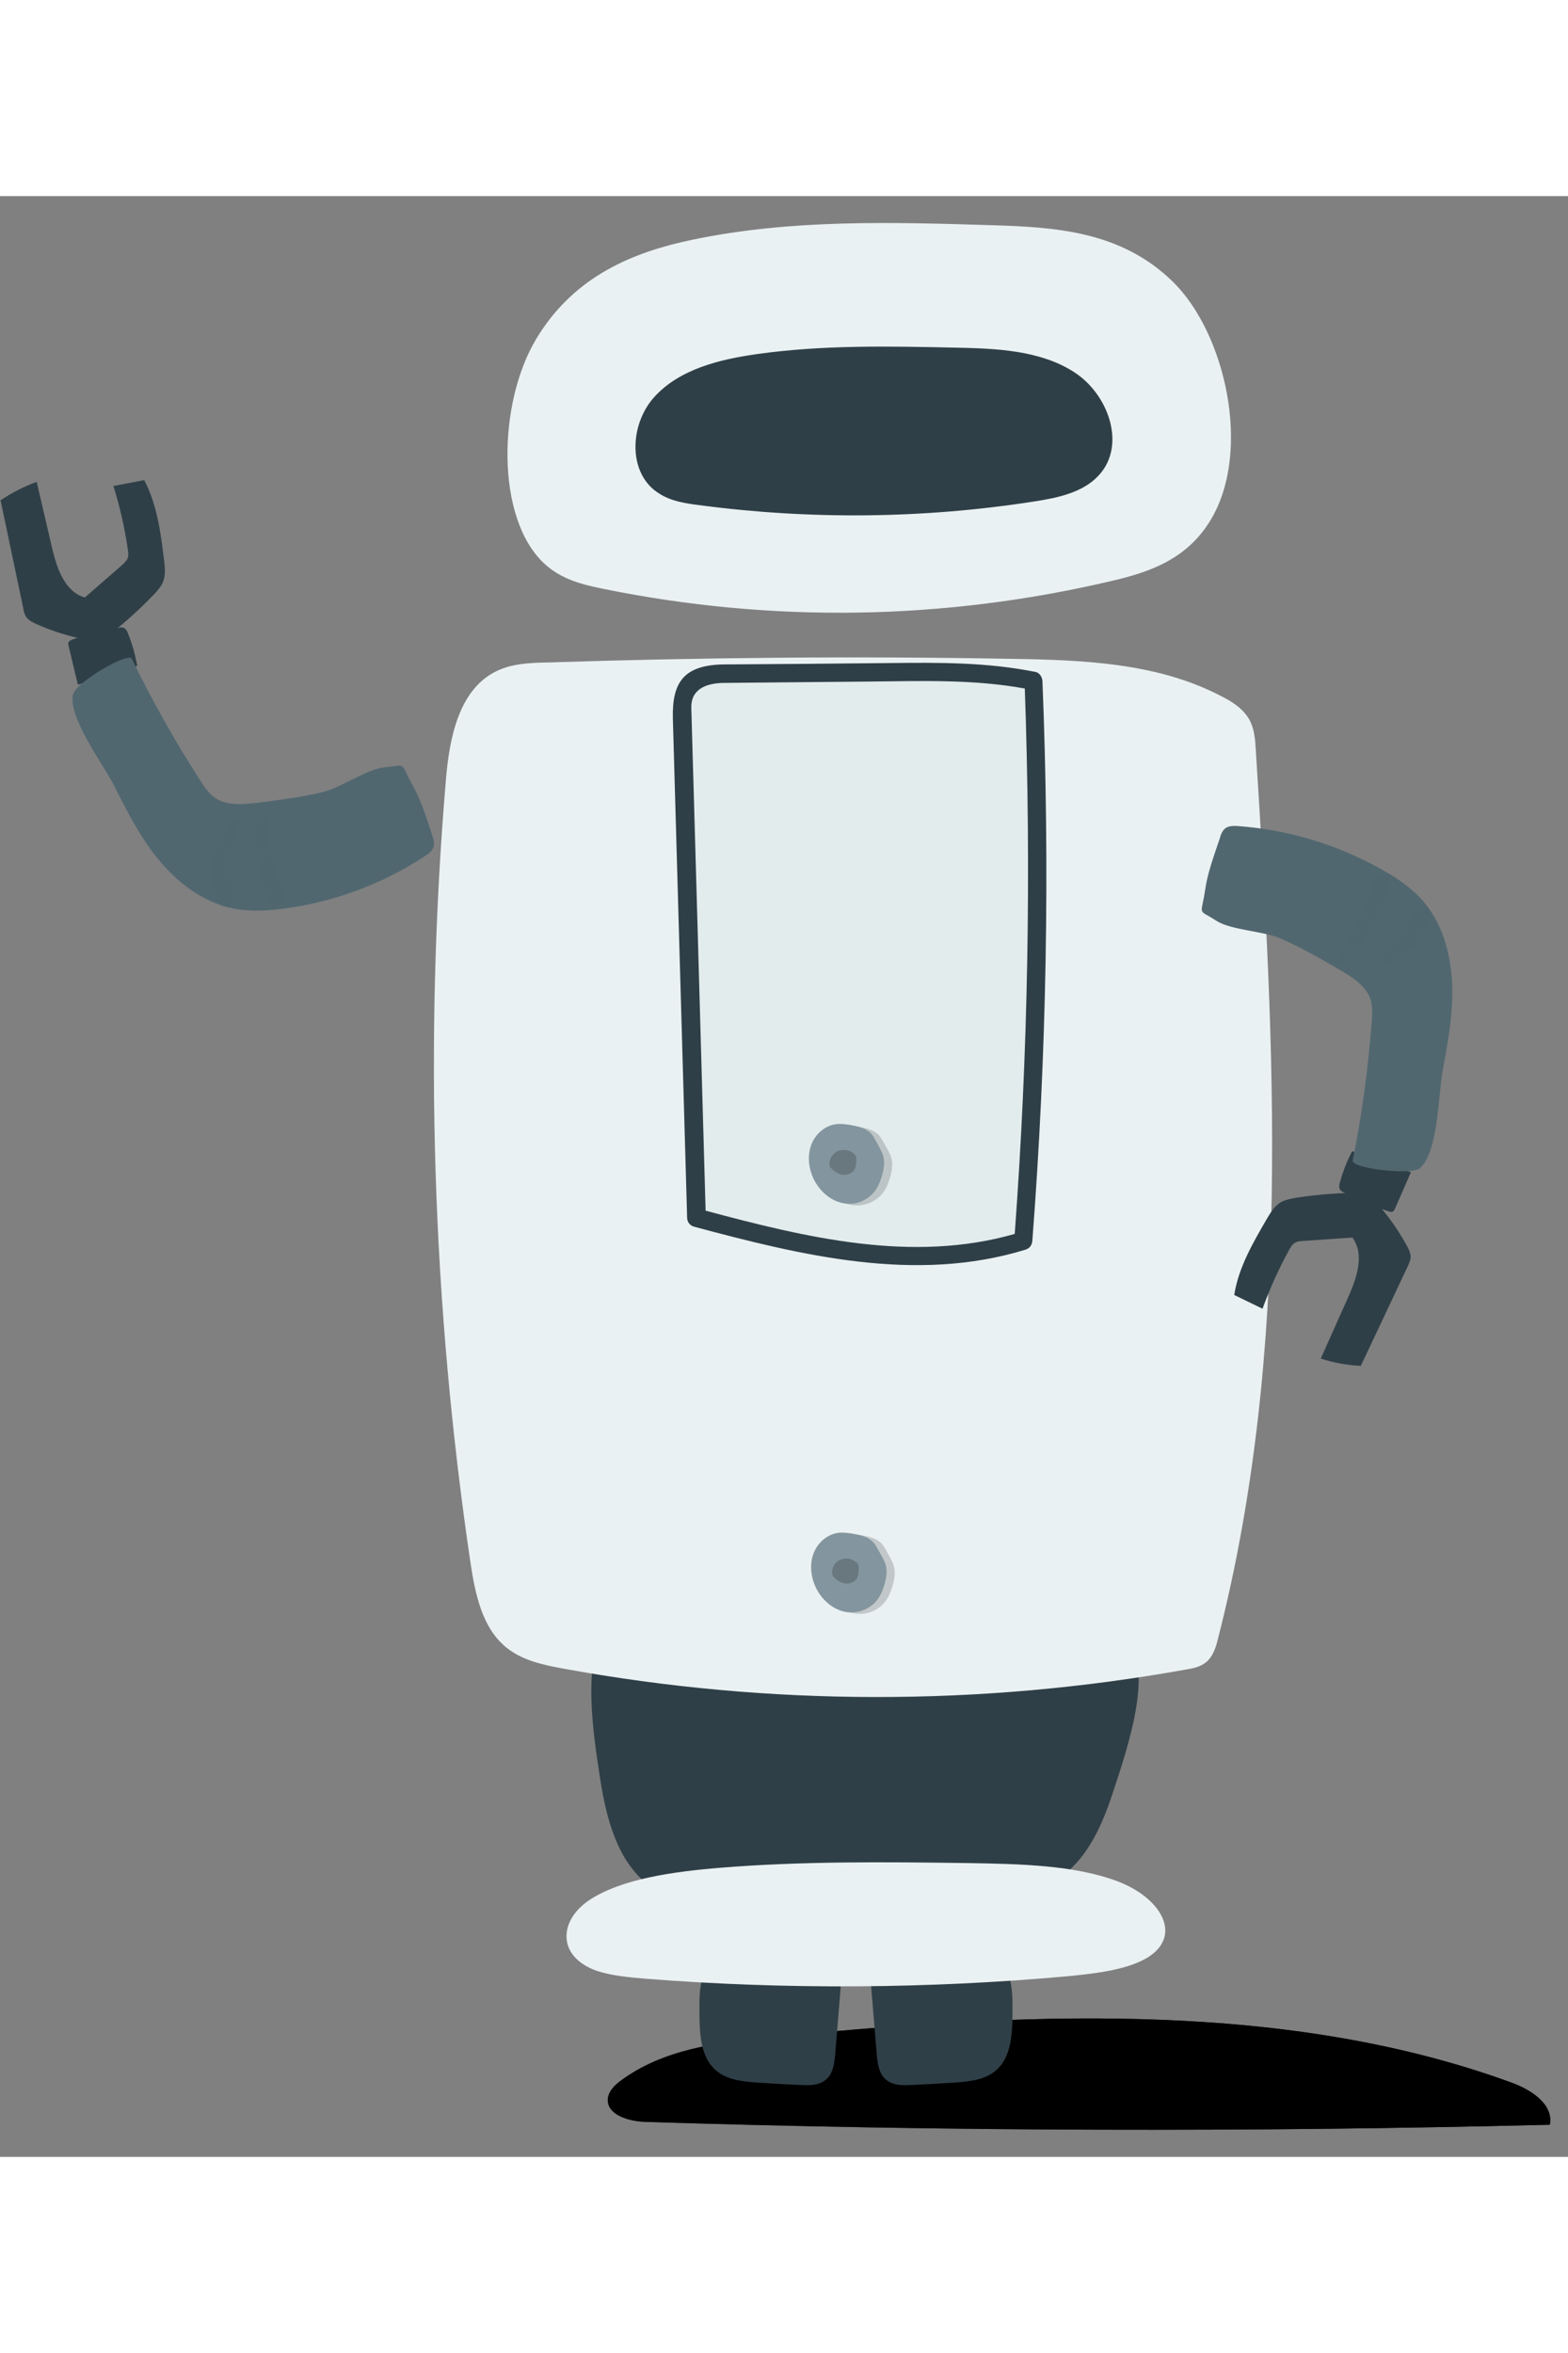 <svg width="400" height="600" viewBox="0 0 56 70" fill="none" xmlns="http://www.w3.org/2000/svg">
<rect x="0" y="0" width="56" height="70" fill="#808080" stroke="none"/>
<path d="M27.47 65.73C25.62 65.91 23.68 66.16 22.18 67.27C21.96 67.43 21.75 67.63 21.71 67.9C21.64 68.49 22.44 68.73 23.04 68.75C33.81 69.09 44.58 69.12 55.35 68.85C55.49 68.11 54.66 67.59 53.96 67.34C45.65 64.31 36.11 64.89 27.47 65.73Z" fill="url(#paint0_linear)"/>
<path d="M27.47 65.73C25.62 65.91 23.68 66.16 22.18 67.27C21.96 67.43 21.75 67.63 21.71 67.9C21.64 68.49 22.44 68.73 23.04 68.75C33.81 69.09 44.58 69.12 55.35 68.85C55.49 68.11 54.66 67.59 53.96 67.34C45.65 64.31 36.11 64.89 27.47 65.73Z" fill="url(#paint1_linear)"/>
<path d="M21.51 51.21C20.86 52.56 21.15 54.69 21.44 56.54C21.66 57.93 22.04 59.41 23.14 60.28C23.76 60.77 24.53 61.01 25.3 61.2C28.82 62.05 32.57 61.93 36.02 60.86C36.71 60.64 37.41 60.38 37.98 59.94C38.89 59.23 39.38 58.11 39.74 57.01C40.23 55.51 41.44 52.13 39.94 51.3C38.62 50.57 34.38 51.47 32.8 51.46C31.6 51.46 30.4 51.44 29.22 51.16C27.87 50.85 26.55 50.2 25.19 49.95C23.09 49.56 22.02 50.15 21.51 51.21Z" fill="#2F3F47"/>
<path d="M30.09 63.15C30.1 63.03 30.11 62.91 30.12 62.78C29.08 62.07 27.25 62.3 26.15 62.66C24.97 63.04 24.97 63.78 24.98 65C24.99 65.69 25.05 66.48 25.58 66.92C25.99 67.27 26.57 67.31 27.1 67.35C27.58 67.38 28.06 67.41 28.54 67.43C28.87 67.45 29.24 67.46 29.5 67.24C29.76 67.02 29.8 66.64 29.83 66.31C29.92 65.26 30 64.21 30.09 63.15Z" fill="#2F3F47"/>
<path d="M31.05 63.15C31.04 63.03 31.03 62.91 31.02 62.78C32.06 62.07 33.89 62.3 34.99 62.66C36.17 63.04 36.17 63.78 36.16 65C36.15 65.69 36.09 66.48 35.56 66.92C35.15 67.27 34.57 67.31 34.04 67.35C33.56 67.38 33.08 67.41 32.6 67.43C32.27 67.45 31.9 67.46 31.64 67.24C31.38 67.02 31.34 66.64 31.31 66.31C31.22 65.26 31.14 64.21 31.05 63.15Z" fill="#2F3F47"/>
<path d="M5.86 13C5.89 13.25 5.92 13.51 5.83 13.75C5.76 13.94 5.62 14.09 5.48 14.24C4.89 14.85 4.25 15.42 3.56 15.92C2.78 15.81 2.02 15.6 1.3 15.28C1.17 15.22 1.03 15.15 0.94 15.03C0.87 14.94 0.85 14.82 0.83 14.71C0.56 13.43 0.29 12.14 0.02 10.86C0.42 10.59 0.86 10.37 1.31 10.2C1.49 10.97 1.67 11.75 1.85 12.52C2.02 13.26 2.3 14.12 3.03 14.33C3.47 13.95 3.91 13.56 4.35 13.18C4.43 13.11 4.5 13.04 4.55 12.95C4.6 12.84 4.58 12.71 4.56 12.58C4.45 11.83 4.28 11.08 4.05 10.35C4.42 10.28 4.78 10.21 5.15 10.14C5.61 11.01 5.74 12.02 5.86 13Z" fill="#2F3F47"/>
<path d="M2.44 15.94C2.43 15.98 2.44 16.02 2.45 16.06C2.56 16.52 2.67 16.98 2.78 17.44C3.5 17.27 4.21 17.04 4.9 16.77C4.83 16.37 4.72 15.98 4.57 15.61C4.54 15.53 4.49 15.44 4.41 15.41C4.36 15.39 4.3 15.4 4.25 15.41C3.68 15.51 3.12 15.65 2.58 15.83C2.52 15.86 2.46 15.89 2.44 15.94Z" fill="#2F3F47"/>
<path d="M2.59 17.88C2.52 18.73 3.69 20.3 4.05 21C4.53 21.95 5.01 22.91 5.69 23.72C6.37 24.54 7.27 25.21 8.31 25.43C8.9 25.55 9.51 25.52 10.11 25.44C11.91 25.21 13.66 24.56 15.18 23.56C15.3 23.48 15.43 23.39 15.48 23.25C15.53 23.11 15.48 22.95 15.43 22.8C15.24 22.23 15.05 21.6 14.76 21.08C14.25 20.16 14.57 20.32 13.75 20.39C13.12 20.44 12.22 21.1 11.55 21.27C10.77 21.46 9.96 21.56 9.17 21.66C8.67 21.72 8.11 21.77 7.69 21.49C7.46 21.33 7.3 21.1 7.15 20.86C6.25 19.46 5.43 18.01 4.71 16.52C4.59 16.26 2.75 17.34 2.63 17.75C2.6 17.79 2.59 17.83 2.59 17.88Z" fill="#516770"/>
<g opacity="0.15">
<path opacity="0.15" d="M10.1 24.89C9.72 23.97 9.55 23.05 9.5 22.07C9.49 21.88 9.23 21.85 9.2 22.05C9.03 23.1 9.2 24.17 9.57 25.16C9.69 25.52 10.24 25.25 10.1 24.89Z" fill="#272525"/>
<path opacity="0.15" d="M8.37 24.96C8.11 24.02 8.21 23.27 8.52 22.36C8.56 22.24 8.38 22.15 8.32 22.26C8.04 22.72 7.73 23.09 7.64 23.64C7.55 24.16 7.57 24.67 7.76 25.17C7.88 25.52 8.47 25.32 8.37 24.96Z" fill="#272525"/>
</g>
<path d="M17.73 16.96C16.37 17.62 16.04 19.39 15.92 20.9C15.14 30.18 15.44 39.56 16.8 48.77C16.97 49.89 17.21 51.11 18.09 51.82C18.66 52.28 19.41 52.44 20.13 52.57C27.46 53.91 35.03 53.92 42.36 52.6C42.6 52.56 42.86 52.51 43.06 52.35C43.33 52.14 43.43 51.79 43.51 51.46C46.14 41.17 45.52 30.37 44.85 19.78C44.83 19.41 44.8 19.03 44.63 18.71C44.42 18.32 44.03 18.06 43.63 17.86C41.35 16.66 38.68 16.56 36.11 16.52C30.59 16.42 25.07 16.47 19.55 16.65C18.93 16.66 18.28 16.69 17.73 16.96Z" fill="#EAF1F2"/>
<path d="M21.54 14.02C27.57 15.25 33.73 15.15 39.74 13.73C41.01 13.43 42.38 12.99 43.24 11.56C44.72 9.09 43.76 4.9 41.9 3.07C40.04 1.24 37.67 1.11 35.44 1.04C31.86 0.93 28.26 0.82 24.72 1.56C22.67 1.99 20.52 2.82 19.15 5.1C17.78 7.38 17.69 11.5 19.44 13.12C20.05 13.69 20.81 13.87 21.54 14.02Z" fill="#EAF1F2"/>
<path d="M23.07 63.64C28.06 64.03 33.15 64 38.13 63.55C39.18 63.45 40.31 63.31 41.02 62.86C42.24 62.07 41.45 60.74 39.91 60.16C38.37 59.58 36.41 59.54 34.56 59.51C31.6 59.47 28.62 59.44 25.69 59.68C24 59.82 22.21 60.08 21.08 60.81C19.95 61.54 19.87 62.85 21.32 63.36C21.84 63.53 22.46 63.59 23.07 63.64Z" fill="#EAF1F2"/>
<path d="M24.95 11.03C28.93 11.56 32.98 11.52 36.95 10.9C37.79 10.77 38.69 10.58 39.25 9.96C40.23 8.89 39.59 7.08 38.37 6.29C37.15 5.5 35.58 5.44 34.11 5.41C31.75 5.36 29.38 5.31 27.04 5.64C25.69 5.83 24.27 6.18 23.37 7.17C22.47 8.16 22.41 9.94 23.56 10.63C23.97 10.89 24.47 10.97 24.95 11.03Z" fill="#2F3F47"/>
<path d="M25.78 17.06C25.28 17.06 24.69 17.12 24.45 17.56C24.33 17.78 24.33 18.04 24.34 18.29C24.51 24.35 24.69 30.42 24.86 36.48C28.69 37.5 32.77 38.52 36.54 37.3C37.05 30.65 37.17 23.98 36.89 17.31C35.33 16.97 33.71 16.98 32.11 17C30.01 17.02 27.9 17.04 25.78 17.06Z" fill="#E2ECED"/>
<path d="M37.23 17.31C37.22 17.17 37.13 17.02 36.99 16.99C35.27 16.64 33.53 16.65 31.79 16.67C29.79 16.69 27.79 16.71 25.79 16.72C24.46 16.76 24 17.32 24.03 18.63C24.09 20.61 24.14 22.59 24.2 24.58C24.31 28.54 24.43 32.51 24.54 36.47C24.54 36.62 24.64 36.75 24.78 36.79C28.63 37.82 32.7 38.82 36.63 37.61C36.78 37.56 36.86 37.44 36.87 37.29C37.38 30.65 37.5 23.98 37.23 17.31ZM36.24 37.05C32.57 38.1 28.79 37.18 25.2 36.22C25.11 33.04 25.02 29.86 24.93 26.68C24.88 25.05 24.84 23.42 24.79 21.78C24.77 20.96 24.74 20.15 24.72 19.33C24.71 18.98 24.7 18.63 24.69 18.28C24.67 17.59 25.23 17.4 25.8 17.38C27.58 17.36 29.36 17.35 31.14 17.33C32.96 17.31 34.8 17.25 36.6 17.58C36.83 24.08 36.72 30.57 36.24 37.05Z" fill="#2F3F47"/>
<path opacity="0.2" d="M31.59 35.5C31.68 35.36 31.73 35.21 31.78 35.06C31.84 34.85 31.89 34.63 31.85 34.41C31.82 34.24 31.73 34.09 31.64 33.93C31.61 33.88 31.58 33.82 31.55 33.77C31.5 33.69 31.46 33.6 31.39 33.53C31.22 33.34 30.95 33.28 30.7 33.23C30.52 33.2 30.34 33.17 30.15 33.19C29.74 33.24 29.39 33.55 29.25 33.94C29.11 34.32 29.16 34.76 29.33 35.13C29.55 35.6 30 35.99 30.52 36.03C30.95 36.06 31.37 35.85 31.59 35.5Z" fill="#272525"/>
<path d="M31.3 35.44C31.39 35.3 31.44 35.15 31.49 35C31.55 34.79 31.6 34.57 31.56 34.35C31.53 34.18 31.44 34.03 31.36 33.87C31.33 33.82 31.3 33.76 31.27 33.71C31.22 33.63 31.18 33.54 31.11 33.47C30.94 33.28 30.67 33.22 30.42 33.17C30.24 33.14 30.06 33.11 29.87 33.13C29.46 33.18 29.11 33.49 28.97 33.88C28.83 34.27 28.88 34.7 29.05 35.07C29.27 35.54 29.72 35.93 30.24 35.97C30.66 36.01 31.08 35.79 31.3 35.44Z" fill="#83959E"/>
<path opacity="0.2" d="M30.49 34.79C30.57 34.68 30.58 34.55 30.58 34.42C30.58 34.38 30.58 34.33 30.57 34.29C30.55 34.23 30.5 34.18 30.44 34.14C30.27 34.03 30.03 34.02 29.85 34.13C29.68 34.24 29.58 34.48 29.65 34.67C29.76 34.79 29.89 34.89 30.05 34.93C30.21 34.96 30.39 34.92 30.49 34.79Z" fill="black"/>
<path opacity="0.2" d="M31.68 50.08C31.77 49.94 31.82 49.79 31.87 49.64C31.93 49.43 31.98 49.21 31.94 48.99C31.91 48.82 31.82 48.67 31.74 48.51C31.71 48.46 31.68 48.4 31.65 48.35C31.6 48.27 31.56 48.18 31.49 48.11C31.32 47.92 31.05 47.86 30.8 47.81C30.62 47.78 30.44 47.75 30.25 47.77C29.84 47.82 29.49 48.13 29.35 48.52C29.21 48.9 29.26 49.34 29.43 49.71C29.65 50.18 30.1 50.57 30.62 50.61C31.03 50.65 31.46 50.44 31.68 50.08Z" fill="#272525"/>
<path d="M31.39 50.03C31.48 49.89 31.53 49.74 31.58 49.59C31.64 49.38 31.69 49.16 31.65 48.94C31.62 48.77 31.53 48.62 31.44 48.46C31.41 48.41 31.38 48.35 31.35 48.3C31.3 48.22 31.26 48.13 31.19 48.06C31.02 47.87 30.75 47.81 30.5 47.76C30.32 47.73 30.14 47.7 29.95 47.72C29.54 47.77 29.19 48.08 29.05 48.47C28.91 48.85 28.96 49.29 29.13 49.66C29.35 50.13 29.8 50.52 30.32 50.56C30.74 50.59 31.17 50.38 31.39 50.03Z" fill="#83959E"/>
<path opacity="0.2" d="M30.58 49.38C30.66 49.27 30.66 49.14 30.67 49.01C30.67 48.97 30.67 48.92 30.66 48.88C30.64 48.82 30.59 48.77 30.53 48.73C30.36 48.62 30.12 48.61 29.94 48.72C29.77 48.83 29.67 49.07 29.74 49.26C29.85 49.38 29.98 49.48 30.14 49.52C30.29 49.55 30.48 49.51 30.58 49.38Z" fill="black"/>
<path d="M45.24 36.52C45.37 36.3 45.5 36.08 45.71 35.94C45.88 35.83 46.08 35.8 46.28 35.76C47.12 35.63 47.97 35.57 48.82 35.58C49.38 36.13 49.86 36.77 50.24 37.46C50.31 37.59 50.38 37.73 50.38 37.87C50.38 37.98 50.33 38.09 50.28 38.2C49.72 39.39 49.16 40.57 48.6 41.76C48.12 41.74 47.64 41.65 47.17 41.5C47.49 40.78 47.82 40.05 48.14 39.33C48.45 38.64 48.75 37.79 48.3 37.18C47.72 37.22 47.14 37.26 46.55 37.3C46.45 37.31 46.34 37.31 46.26 37.36C46.15 37.42 46.09 37.53 46.03 37.64C45.66 38.31 45.35 39.01 45.09 39.72C44.75 39.56 44.42 39.39 44.08 39.23C44.23 38.26 44.74 37.38 45.24 36.52Z" fill="#2F3F47"/>
<path d="M49.75 36.25C49.78 36.23 49.8 36.19 49.82 36.15C50.01 35.72 50.2 35.28 50.39 34.85C49.71 34.55 49.01 34.3 48.29 34.1C48.1 34.46 47.96 34.83 47.85 35.22C47.83 35.3 47.81 35.4 47.86 35.47C47.89 35.52 47.94 35.54 47.99 35.57C48.5 35.84 49.03 36.06 49.58 36.24C49.63 36.26 49.7 36.28 49.75 36.25Z" fill="#2F3F47"/>
<path d="M50.8 34.61C51.36 33.98 51.38 32.02 51.52 31.25C51.71 30.21 51.91 29.15 51.86 28.09C51.81 27.03 51.51 25.95 50.81 25.15C50.41 24.7 49.91 24.35 49.38 24.06C47.8 23.16 46.02 22.62 44.21 22.49C44.07 22.48 43.91 22.48 43.79 22.55C43.66 22.63 43.6 22.79 43.56 22.94C43.37 23.51 43.14 24.12 43.05 24.71C42.9 25.75 42.74 25.42 43.44 25.87C43.97 26.21 45.09 26.23 45.73 26.5C46.47 26.82 47.17 27.23 47.86 27.63C48.3 27.89 48.77 28.18 48.94 28.66C49.03 28.92 49.01 29.21 48.99 29.49C48.86 31.15 48.64 32.8 48.31 34.43C48.25 34.71 50.37 34.96 50.71 34.71C50.73 34.68 50.76 34.65 50.8 34.61Z" fill="#516770"/>
<g opacity="0.15">
<path opacity="0.15" d="M49.05 24.49C48.8 25.45 48.38 26.29 47.83 27.11C47.72 27.27 47.92 27.45 48.06 27.31C48.83 26.57 49.34 25.62 49.64 24.61C49.75 24.23 49.15 24.11 49.05 24.49Z" fill="#272525"/>
<path opacity="0.15" d="M50.47 25.47C50.11 26.38 49.58 26.92 48.78 27.46C48.67 27.53 48.76 27.71 48.88 27.66C49.39 27.46 49.85 27.36 50.26 26.97C50.64 26.61 50.94 26.18 51.09 25.68C51.2 25.33 50.6 25.13 50.47 25.47Z" fill="#272525"/>
</g>
<defs>
<linearGradient id="paint0_linear" x1="21.708" y1="67.042" x2="55.367" y2="67.042" gradientUnits="userSpaceOnUse">
<stop stop-color="#4D4D4D"/>
<stop offset="1"/>
</linearGradient>
<linearGradient id="paint1_linear" x1="21.708" y1="67.042" x2="55.367" y2="67.042" gradientUnits="userSpaceOnUse">
<stop/>
<stop offset="1"/>
</linearGradient>
</defs>
</svg>
